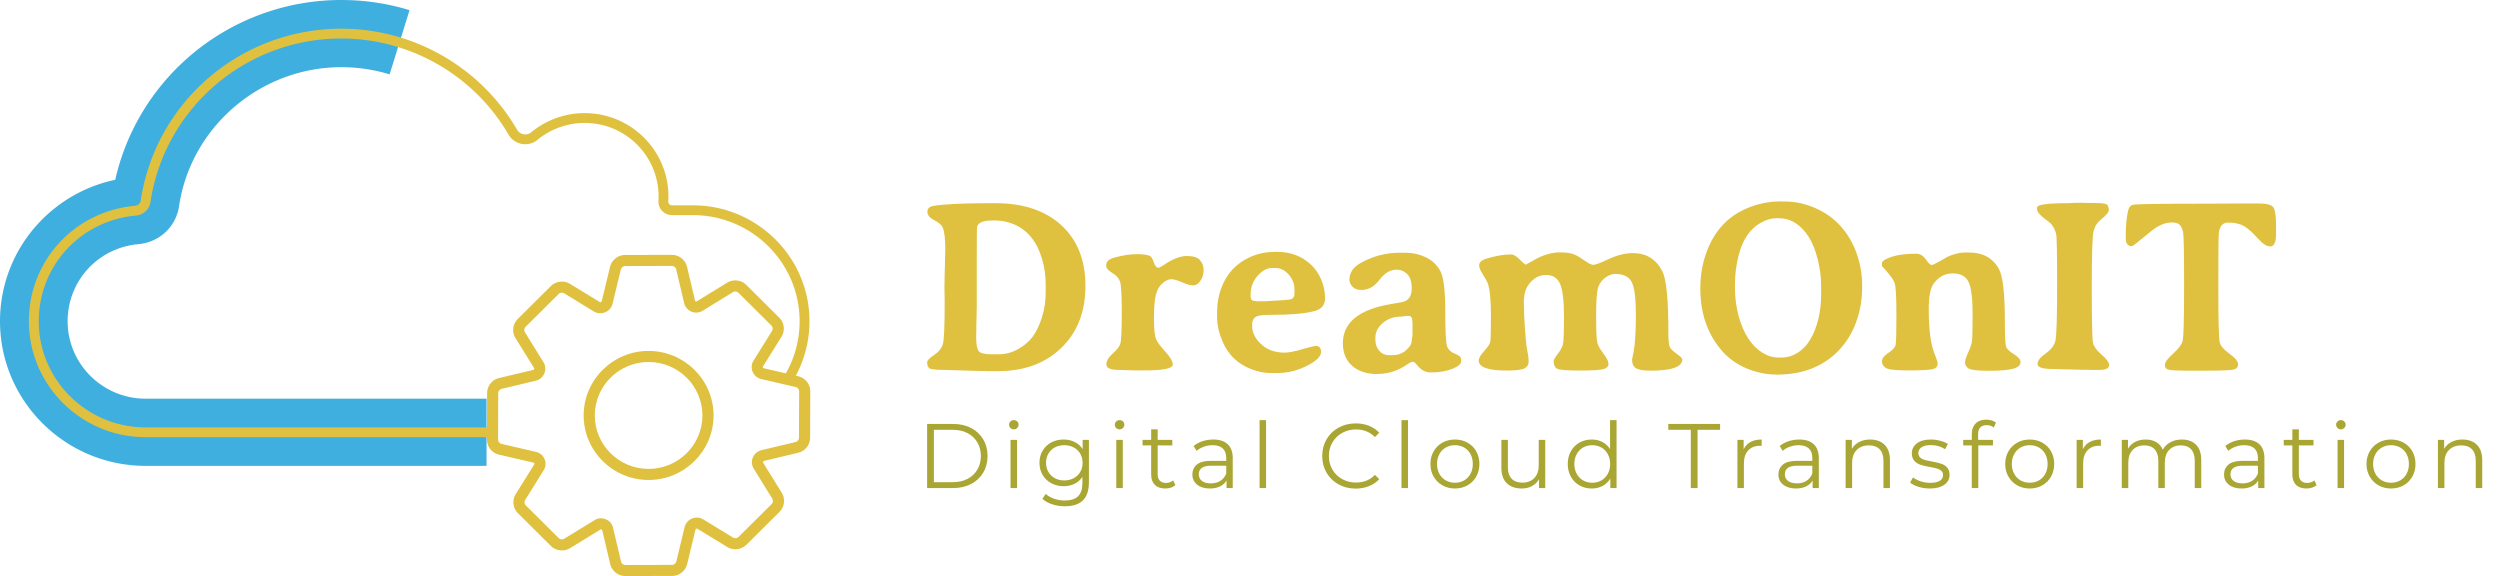 <svg viewBox="560.824 369.454 408.353 94.091" width="5000" height="1152.082" xmlns="http://www.w3.org/2000/svg" xmlns:xlink="http://www.w3.org/1999/xlink" preserveAspectRatio="none"><defs></defs><style>.a6izo4zJpcolor {fill:#A9A634;fill-opacity:1;}.aD6z1nYkhcolor {fill:#DFC13F;fill-opacity:1;}.ahMFxawHnEcolors-0 {fill:#3FAFDF;fill-opacity:1;}.ahMFxawHnEcolors-1 {fill:#DFC13F;fill-opacity:1;}</style><g opacity="1" transform="rotate(0 712.261 438)">
<svg width="256.916" height="14.148" x="712.261" y="438" version="1.1" preserveAspectRatio="none" viewBox="4.56 -29.88 687.16 37.84">
  <g transform="matrix(1 0 0 1 0 0)" class="a6izo4zJpcolor"><path d="M4.56 0L4.56-28L15.96-28Q20.40-28 23.80-26.22Q27.20-24.44 29.08-21.26Q30.96-18.08 30.96-14L30.96-14Q30.96-9.92 29.08-6.74Q27.20-3.56 23.80-1.78Q20.40 0 15.96 0L15.96 0L4.56 0ZM7.52-2.56L15.80-2.56Q19.48-2.56 22.24-4.02Q25-5.48 26.52-8.06Q28.04-10.64 28.04-14L28.04-14Q28.04-17.36 26.52-19.94Q25-22.52 22.24-23.98Q19.48-25.44 15.80-25.44L15.80-25.44L7.52-25.44L7.52-2.56Z M41 0L41-21.04L43.84-21.04L43.84 0L41 0ZM42.44-25.64Q41.56-25.64 40.96-26.24Q40.36-26.84 40.36-27.68L40.36-27.68Q40.36-28.48 40.96-29.08Q41.56-29.68 42.44-29.68L42.44-29.68Q43.32-29.68 43.92-29.10Q44.52-28.52 44.52-27.72L44.52-27.72Q44.52-26.84 43.92-26.24Q43.32-25.64 42.44-25.64L42.44-25.64Z M72.52-21.04L75.24-21.04L75.24-2.56Q75.24 2.80 72.62 5.38Q70 7.96 64.72 7.96L64.72 7.96Q61.80 7.96 59.18 7.10Q56.56 6.24 54.92 4.72L54.92 4.72L56.36 2.56Q57.88 3.92 60.06 4.68Q62.24 5.44 64.64 5.44L64.64 5.44Q68.64 5.44 70.52 3.58Q72.40 1.72 72.40-2.20L72.40-2.20L72.40-4.88Q71.08-2.88 68.94-1.84Q66.80-0.80 64.20-0.80L64.20-0.80Q61.24-0.80 58.82-2.10Q56.40-3.40 55.02-5.74Q53.64-8.08 53.64-11.04L53.64-11.04Q53.64-14 55.02-16.32Q56.40-18.64 58.80-19.92Q61.20-21.20 64.20-21.20L64.20-21.20Q66.88-21.20 69.04-20.12Q71.20-19.04 72.52-17L72.52-17L72.52-21.04ZM64.48-3.32Q66.76-3.32 68.60-4.30Q70.44-5.28 71.46-7.04Q72.48-8.80 72.48-11.04L72.48-11.04Q72.48-13.28 71.46-15.02Q70.44-16.76 68.62-17.74Q66.80-18.72 64.48-18.72L64.48-18.72Q62.20-18.72 60.38-17.76Q58.56-16.80 57.54-15.04Q56.52-13.28 56.52-11.04L56.52-11.04Q56.52-8.80 57.54-7.04Q58.56-5.28 60.38-4.30Q62.20-3.32 64.48-3.32L64.48-3.32Z M87.20 0L87.20-21.04L90.04-21.04L90.04 0L87.20 0ZM88.64-25.64Q87.76-25.64 87.16-26.24Q86.56-26.84 86.56-27.68L86.56-27.68Q86.56-28.48 87.16-29.08Q87.76-29.68 88.64-29.68L88.64-29.68Q89.52-29.68 90.12-29.10Q90.72-28.52 90.72-27.72L90.72-27.72Q90.72-26.84 90.12-26.24Q89.52-25.64 88.64-25.64L88.64-25.64Z M112.04-3.32L113.04-1.28Q112.24-0.56 111.06-0.18Q109.88 0.20 108.60 0.20L108.60 0.20Q105.64 0.20 104.04-1.40Q102.44-3 102.44-5.92L102.44-5.92L102.44-18.64L98.68-18.64L98.68-21.04L102.44-21.04L102.44-25.64L105.28-25.64L105.28-21.04L111.68-21.04L111.68-18.64L105.28-18.64L105.28-6.08Q105.28-4.20 106.22-3.22Q107.16-2.24 108.92-2.24L108.92-2.24Q109.80-2.24 110.62-2.52Q111.44-2.80 112.04-3.32L112.04-3.32Z M129.56-21.20Q133.68-21.20 135.88-19.14Q138.08-17.08 138.08-13.04L138.08-13.04L138.08 0L135.36 0L135.36-3.28Q134.40-1.64 132.54-0.72Q130.68 0.20 128.12 0.20L128.12 0.20Q124.60 0.20 122.52-1.48Q120.44-3.16 120.44-5.92L120.44-5.92Q120.44-8.60 122.38-10.24Q124.32-11.88 128.56-11.88L128.56-11.88L135.24-11.88L135.24-13.16Q135.24-15.88 133.72-17.30Q132.20-18.72 129.28-18.72L129.28-18.72Q127.28-18.72 125.44-18.06Q123.60-17.40 122.28-16.24L122.28-16.24L121.00-18.36Q122.60-19.72 124.84-20.46Q127.08-21.20 129.56-21.20L129.56-21.20ZM128.56-2.04Q130.96-2.04 132.68-3.14Q134.40-4.24 135.24-6.32L135.24-6.32L135.24-9.76L128.64-9.76Q123.24-9.76 123.24-6L123.24-6Q123.24-4.16 124.64-3.10Q126.04-2.04 128.56-2.04L128.56-2.04Z M149.80 0L149.80-29.68L152.64-29.68L152.64 0L149.80 0Z M191.80 0.24Q187.64 0.24 184.30-1.60Q180.96-3.44 179.06-6.70Q177.16-9.96 177.16-14L177.16-14Q177.16-18.04 179.06-21.30Q180.96-24.56 184.32-26.40Q187.68-28.24 191.84-28.24L191.84-28.24Q194.96-28.24 197.60-27.20Q200.24-26.16 202.08-24.16L202.08-24.16L200.20-22.28Q196.92-25.60 191.92-25.60L191.92-25.60Q188.60-25.60 185.88-24.08Q183.16-22.56 181.62-19.92Q180.08-17.28 180.08-14L180.08-14Q180.08-10.72 181.62-8.08Q183.16-5.44 185.88-3.92Q188.60-2.40 191.92-2.40L191.92-2.40Q196.96-2.40 200.20-5.76L200.20-5.76L202.08-3.88Q200.24-1.88 197.58-0.82Q194.92 0.24 191.80 0.24L191.80 0.24Z M211.80 0L211.80-29.68L214.64-29.68L214.64 0L211.80 0Z M235.16 0.20Q232.12 0.20 229.68-1.18Q227.24-2.56 225.84-5Q224.44-7.44 224.44-10.52L224.44-10.52Q224.44-13.60 225.84-16.04Q227.24-18.48 229.68-19.84Q232.12-21.20 235.16-21.20L235.16-21.20Q238.20-21.20 240.64-19.84Q243.08-18.48 244.46-16.04Q245.84-13.60 245.84-10.52L245.84-10.52Q245.84-7.44 244.46-5Q243.08-2.56 240.64-1.18Q238.20 0.20 235.16 0.20L235.16 0.20ZM235.16-2.32Q237.40-2.32 239.18-3.34Q240.96-4.36 241.96-6.24Q242.96-8.12 242.96-10.52L242.96-10.52Q242.96-12.92 241.96-14.80Q240.96-16.68 239.18-17.70Q237.40-18.72 235.16-18.72L235.16-18.72Q232.92-18.72 231.14-17.70Q229.36-16.68 228.34-14.80Q227.32-12.92 227.32-10.52L227.32-10.52Q227.32-8.12 228.34-6.24Q229.36-4.36 231.14-3.34Q232.92-2.32 235.16-2.32L235.16-2.32Z M271.76-21.04L274.60-21.04L274.60 0L271.88 0L271.88-3.84Q270.76-1.92 268.80-0.86Q266.84 0.20 264.32 0.20L264.32 0.20Q260.20 0.20 257.82-2.10Q255.44-4.40 255.44-8.84L255.44-8.84L255.44-21.04L258.28-21.04L258.28-9.12Q258.28-5.80 259.92-4.08Q261.56-2.36 264.60-2.36L264.60-2.36Q267.92-2.36 269.84-4.38Q271.76-6.40 271.76-10L271.76-10L271.76-21.04Z M302.92-29.68L305.76-29.68L305.76 0L303.04 0L303.04-4.16Q301.76-2.04 299.66-0.92Q297.56 0.20 294.92 0.20L294.92 0.20Q291.96 0.20 289.56-1.16Q287.16-2.52 285.80-4.96Q284.44-7.40 284.44-10.52L284.44-10.52Q284.44-13.64 285.80-16.08Q287.16-18.52 289.56-19.86Q291.96-21.20 294.92-21.20L294.92-21.20Q297.48-21.20 299.54-20.14Q301.60-19.08 302.92-17.04L302.92-17.04L302.92-29.68ZM295.16-2.32Q297.36-2.32 299.14-3.34Q300.92-4.36 301.94-6.24Q302.96-8.12 302.96-10.52L302.96-10.52Q302.96-12.92 301.94-14.80Q300.92-16.68 299.14-17.70Q297.36-18.72 295.16-18.72L295.16-18.72Q292.92-18.72 291.14-17.70Q289.36-16.68 288.34-14.80Q287.32-12.92 287.32-10.52L287.32-10.52Q287.32-8.12 288.34-6.24Q289.36-4.36 291.14-3.34Q292.92-2.32 295.16-2.32L295.16-2.32Z M338.20 0L338.20-25.44L328.36-25.44L328.36-28L351-28L351-25.44L341.16-25.44L341.16 0L338.20 0Z M361.28-16.92Q362.28-19.04 364.26-20.12Q366.24-21.20 369.16-21.20L369.16-21.20L369.16-18.44L368.48-18.48Q365.16-18.48 363.28-16.44Q361.40-14.40 361.40-10.72L361.40-10.72L361.40 0L358.56 0L358.56-21.04L361.28-21.04L361.28-16.92Z M385.60-21.20Q389.72-21.20 391.92-19.14Q394.12-17.08 394.12-13.04L394.12-13.04L394.12 0L391.40 0L391.40-3.28Q390.44-1.64 388.58-0.72Q386.72 0.20 384.16 0.20L384.16 0.20Q380.64 0.20 378.56-1.48Q376.48-3.16 376.48-5.92L376.48-5.92Q376.48-8.60 378.42-10.24Q380.36-11.88 384.60-11.88L384.60-11.88L391.28-11.88L391.28-13.16Q391.28-15.88 389.76-17.30Q388.24-18.72 385.32-18.72L385.32-18.72Q383.32-18.72 381.48-18.06Q379.64-17.40 378.32-16.24L378.32-16.24L377.04-18.36Q378.64-19.72 380.88-20.46Q383.12-21.20 385.60-21.20L385.60-21.20ZM384.60-2.04Q387-2.04 388.72-3.14Q390.44-4.24 391.28-6.32L391.28-6.32L391.28-9.76L384.68-9.76Q379.28-9.76 379.28-6L379.28-6Q379.28-4.16 380.68-3.10Q382.08-2.04 384.60-2.04L384.60-2.04Z M416.56-21.20Q420.52-21.20 422.86-18.90Q425.20-16.60 425.20-12.20L425.20-12.20L425.20 0L422.36 0L422.36-11.92Q422.36-15.20 420.72-16.92Q419.08-18.64 416.04-18.64L416.04-18.64Q412.64-18.64 410.66-16.62Q408.68-14.60 408.68-11.04L408.68-11.04L408.68 0L405.84 0L405.84-21.04L408.56-21.04L408.56-17.16Q409.72-19.08 411.78-20.14Q413.84-21.20 416.56-21.20L416.56-21.20Z M442.56 0.20Q440 0.20 437.66-0.54Q435.32-1.28 434-2.40L434-2.40L435.28-4.64Q436.60-3.60 438.60-2.94Q440.60-2.28 442.76-2.28L442.76-2.28Q445.64-2.28 447.02-3.18Q448.40-4.08 448.40-5.72L448.40-5.72Q448.40-6.88 447.64-7.54Q446.88-8.20 445.72-8.54Q444.56-8.88 442.64-9.20L442.64-9.20Q440.08-9.68 438.52-10.18Q436.96-10.68 435.86-11.88Q434.76-13.08 434.76-15.20L434.76-15.20Q434.76-17.84 436.96-19.52Q439.16-21.20 443.08-21.20L443.08-21.20Q445.12-21.20 447.16-20.66Q449.20-20.12 450.52-19.24L450.52-19.24L449.28-16.96Q446.68-18.76 443.08-18.76L443.08-18.76Q440.36-18.76 438.98-17.80Q437.60-16.84 437.60-15.28L437.60-15.28Q437.60-14.08 438.38-13.36Q439.16-12.64 440.32-12.30Q441.48-11.96 443.52-11.60L443.52-11.60Q446.04-11.12 447.56-10.64Q449.08-10.16 450.16-9Q451.24-7.84 451.24-5.80L451.24-5.80Q451.24-3.04 448.94-1.42Q446.64 0.20 442.56 0.20L442.56 0.20Z M467.44-27.48Q465.60-27.48 464.66-26.48Q463.72-25.48 463.72-23.52L463.72-23.52L463.72-21.04L470.20-21.04L470.20-18.64L463.80-18.64L463.80 0L460.96 0L460.96-18.64L457.20-18.64L457.20-21.04L460.96-21.04L460.96-23.64Q460.96-26.52 462.62-28.20Q464.28-29.88 467.32-29.88L467.32-29.88Q468.52-29.88 469.64-29.54Q470.76-29.20 471.52-28.56L471.52-28.56L470.56-26.44Q469.32-27.48 467.44-27.48L467.44-27.48Z M486.28 0.20Q483.24 0.20 480.80-1.18Q478.36-2.56 476.96-5Q475.56-7.44 475.56-10.52L475.56-10.52Q475.56-13.60 476.96-16.04Q478.36-18.48 480.80-19.84Q483.24-21.20 486.28-21.20L486.28-21.20Q489.32-21.20 491.76-19.84Q494.20-18.48 495.58-16.04Q496.96-13.60 496.96-10.52L496.96-10.52Q496.96-7.44 495.58-5Q494.20-2.56 491.76-1.18Q489.32 0.20 486.28 0.20L486.28 0.20ZM486.28-2.32Q488.52-2.32 490.30-3.34Q492.08-4.36 493.08-6.24Q494.08-8.12 494.08-10.52L494.08-10.52Q494.08-12.92 493.08-14.80Q492.08-16.68 490.30-17.70Q488.52-18.72 486.28-18.72L486.28-18.72Q484.04-18.72 482.26-17.70Q480.48-16.68 479.46-14.80Q478.44-12.92 478.44-10.52L478.44-10.52Q478.44-8.12 479.46-6.24Q480.48-4.36 482.26-3.34Q484.04-2.32 486.28-2.32L486.28-2.32Z M509.48-16.92Q510.48-19.04 512.46-20.12Q514.44-21.20 517.36-21.20L517.36-21.20L517.36-18.44L516.68-18.48Q513.36-18.48 511.48-16.44Q509.60-14.40 509.60-10.72L509.60-10.72L509.60 0L506.76 0L506.76-21.04L509.48-21.04L509.48-16.92Z M552.72-21.20Q556.68-21.20 558.94-18.92Q561.20-16.64 561.20-12.20L561.20-12.20L561.20 0L558.36 0L558.36-11.92Q558.36-15.20 556.78-16.92Q555.20-18.64 552.32-18.64L552.32-18.64Q549.04-18.64 547.16-16.62Q545.28-14.60 545.28-11.04L545.28-11.04L545.28 0L542.44 0L542.44-11.92Q542.44-15.20 540.86-16.92Q539.28-18.64 536.36-18.64L536.36-18.64Q533.12-18.64 531.22-16.62Q529.32-14.60 529.32-11.04L529.32-11.04L529.32 0L526.48 0L526.48-21.04L529.20-21.04L529.20-17.20Q530.32-19.12 532.32-20.16Q534.32-21.20 536.92-21.20L536.92-21.20Q539.56-21.20 541.50-20.08Q543.44-18.96 544.40-16.76L544.40-16.76Q545.56-18.84 547.74-20.02Q549.92-21.20 552.72-21.20L552.72-21.20Z M580.28-21.20Q584.40-21.20 586.60-19.14Q588.80-17.08 588.80-13.04L588.80-13.04L588.80 0L586.08 0L586.08-3.28Q585.12-1.64 583.26-0.72Q581.40 0.20 578.84 0.20L578.84 0.20Q575.32 0.20 573.24-1.48Q571.16-3.16 571.16-5.92L571.16-5.92Q571.16-8.60 573.10-10.24Q575.04-11.88 579.28-11.88L579.28-11.88L585.96-11.88L585.96-13.16Q585.96-15.88 584.44-17.30Q582.92-18.72 580.00-18.72L580.00-18.72Q578.00-18.72 576.16-18.06Q574.32-17.40 573.00-16.24L573.00-16.24L571.72-18.36Q573.32-19.72 575.56-20.46Q577.80-21.20 580.28-21.20L580.28-21.20ZM579.28-2.04Q581.68-2.04 583.40-3.14Q585.12-4.24 585.96-6.32L585.96-6.32L585.96-9.76L579.36-9.76Q573.96-9.76 573.96-6L573.96-6Q573.96-4.16 575.36-3.10Q576.76-2.04 579.28-2.04L579.28-2.04Z M610.60-3.32L611.60-1.28Q610.80-0.56 609.62-0.18Q608.44 0.20 607.16 0.20L607.16 0.20Q604.20 0.20 602.60-1.40Q601.00-3 601.00-5.92L601.00-5.92L601.00-18.64L597.24-18.64L597.24-21.04L601.00-21.04L601.00-25.64L603.84-25.64L603.84-21.04L610.24-21.04L610.24-18.64L603.84-18.64L603.84-6.08Q603.84-4.20 604.78-3.22Q605.72-2.24 607.48-2.24L607.48-2.24Q608.36-2.24 609.18-2.52Q610.00-2.80 610.60-3.32L610.60-3.32Z M620.76 0L620.76-21.04L623.60-21.04L623.60 0L620.76 0ZM622.20-25.64Q621.32-25.64 620.72-26.24Q620.12-26.84 620.12-27.68L620.12-27.68Q620.12-28.48 620.72-29.08Q621.32-29.68 622.20-29.68L622.20-29.68Q623.08-29.68 623.68-29.10Q624.28-28.52 624.28-27.72L624.28-27.72Q624.28-26.84 623.68-26.24Q623.08-25.64 622.20-25.64L622.20-25.64Z M644.12 0.20Q641.08 0.20 638.64-1.18Q636.20-2.56 634.80-5Q633.40-7.44 633.40-10.52L633.40-10.52Q633.40-13.60 634.80-16.04Q636.20-18.48 638.64-19.84Q641.08-21.20 644.12-21.20L644.12-21.20Q647.16-21.20 649.60-19.84Q652.04-18.48 653.42-16.04Q654.80-13.60 654.80-10.52L654.80-10.52Q654.80-7.44 653.42-5Q652.04-2.56 649.60-1.18Q647.16 0.20 644.12 0.20L644.12 0.20ZM644.12-2.32Q646.36-2.32 648.14-3.34Q649.92-4.36 650.92-6.24Q651.92-8.12 651.92-10.52L651.92-10.52Q651.92-12.92 650.92-14.80Q649.92-16.68 648.14-17.70Q646.36-18.72 644.12-18.72L644.12-18.72Q641.88-18.72 640.10-17.70Q638.32-16.68 637.30-14.80Q636.28-12.92 636.28-10.52L636.28-10.52Q636.28-8.12 637.30-6.24Q638.32-4.36 640.10-3.34Q641.88-2.32 644.12-2.32L644.12-2.32Z M675.32-21.20Q679.28-21.20 681.62-18.90Q683.96-16.60 683.96-12.20L683.96-12.20L683.96 0L681.12 0L681.12-11.92Q681.12-15.20 679.48-16.92Q677.84-18.64 674.80-18.64L674.80-18.64Q671.40-18.64 669.42-16.62Q667.44-14.60 667.44-11.04L667.44-11.04L667.44 0L664.60 0L664.60-21.04L667.32-21.04L667.32-17.16Q668.48-19.08 670.54-20.14Q672.60-21.20 675.32-21.20L675.32-21.20Z"/></g>
</svg>
</g><g opacity="1" transform="rotate(0 712.261 402.352)">
<svg width="220.333" height="28.295" x="712.261" y="402.352" version="1.1" preserveAspectRatio="none" viewBox="1.777 -27.48 219.16 28.145">
  <g transform="matrix(1 0 0 1 0 0)" class="aD6z1nYkhcolor"><path d="M21.04-12.70L21.04-12.70L21.04-14.02Q21.04-16.09 20.47-18.07L20.47-18.07Q19.26-22.27 15.96-23.73L15.96-23.73Q14.45-24.39 12.68-24.39L12.68-24.39L12.40-24.38Q10.18-24.38 9.90-23.38L9.90-23.38Q9.84-23.16 9.84-17.54L9.84-17.54L9.84-10.04L9.82-9.75Q9.82-9.45 9.82-9.16L9.82-9.16L9.77-7.11Q9.77-6.82 9.77-6.52L9.77-6.52L9.75-5.64L9.75-5.33Q9.75-3.69 10.16-3.16Q10.57-2.64 12.25-2.64L12.25-2.64L13.42-2.64Q15.06-2.64 16.55-3.48Q18.05-4.32 18.93-5.50Q19.80-6.68 20.42-8.60Q21.04-10.53 21.04-12.70ZM2.93-24.43Q1.82-25 1.82-25.79Q1.82-26.58 2.75-26.74L2.75-26.74Q5.39-27.19 11.84-27.19L11.84-27.19L12.87-27.19Q19.69-27.19 23.59-23.60Q27.50-20.02 27.50-13.75Q27.50-7.48 23.59-3.69Q19.69 0.10 13.24 0.10L13.24 0.10L11.70 0.10L11.19 0.08L10.14 0.06Q9.63 0.04 9.14 0.04L9.14 0.04L4.77-0.10Q2.58-0.10 2.18-0.35Q1.78-0.61 1.78-1.35L1.78-1.35Q1.78-1.78 2.91-2.53Q4.04-3.28 4.34-4.32Q4.63-5.35 4.63-11.19L4.63-11.19L4.59-13.69L4.65-16.64L4.67-17.13Q4.69-17.64 4.69-18.13L4.69-18.13L4.73-19.59Q4.73-22.25 4.32-23.22L4.32-23.22Q4.04-23.87 2.93-24.43Z M40.08-17.05Q42.34-18.61 43.95-18.61Q45.55-18.61 46.12-17.93Q46.70-17.25 46.70-16.29Q46.70-15.33 46.18-14.58Q45.66-13.83 45.01-13.83Q44.36-13.83 43.20-14.34Q42.05-14.84 41.43-14.84Q40.80-14.84 40.02-14.18Q39.24-13.52 38.94-12.29Q38.63-11.05 38.63-8.43Q38.63-5.80 39.00-5.03Q39.38-4.26 40.53-3.01Q41.68-1.76 41.68-0.96L41.68-0.96Q41.68-0.02 37.15-0.02L37.15-0.02L35.47-0.02L35.06-0.04Q34.65-0.06 34.22-0.06L34.22-0.06L33.81-0.08Q33.40-0.10 32.95-0.10L32.95-0.10Q30.90-0.10 30.90-0.98Q30.90-1.86 31.92-2.75Q32.95-3.65 33.17-4.38Q33.40-5.10 33.40-9.34Q33.40-13.57 33.13-14.41Q32.87-15.25 31.87-15.85Q30.86-16.45 30.86-17.09L30.86-17.09Q30.86-17.99 32.21-18.36L32.21-18.36Q34.24-18.91 35.88-18.91Q37.52-18.91 38.09-18.54L38.09-18.54Q38.32-18.38 38.62-17.54Q38.93-16.70 39.34-16.70L39.34-16.70Q39.51-16.70 40.08-17.05L40.08-17.05Z M58.38-16.66L58.38-16.66L57.81-16.66Q56.58-16.66 55.46-15.38Q54.34-14.10 54.34-12.32L54.34-12.32L54.34-12.01Q54.34-11.29 55.14-11.29L55.14-11.29L55.33-11.25L56.72-11.25L56.82-11.27L60.08-11.46Q60.37-11.52 60.47-11.52L60.47-11.52Q61.46-11.52 61.46-12.56L61.46-12.56L61.46-13.20Q61.46-14.51 60.53-15.59Q59.59-16.66 58.38-16.66ZM54.57-7.36L54.57-7.36Q54.57-5.41 56.41-3.98L56.41-3.98Q57.77-2.91 59.88-2.91L59.88-2.91Q60.84-2.91 62.72-3.46Q64.61-4.00 64.90-4.00L64.90-4.00Q65.78-4.00 65.78-3.05L65.78-3.05Q65.78-1.91 63.45-0.75Q61.11 0.41 58.61 0.41L58.61 0.41L57.75 0.41Q57.71 0.41 57.66 0.41L57.66 0.41Q56.07 0.41 54.43-0.23L54.43-0.23Q51.19-1.48 49.82-4.61L49.82-4.61Q48.89-6.76 48.89-8.69L48.89-8.69L48.89-9.59Q48.89-11.56 49.57-13.40L49.57-13.40Q50.86-16.86 54.12-18.38L54.12-18.38Q56.07-19.28 58.22-19.28L58.22-19.28L58.67-19.28Q61.86-19.28 64.04-17.30L64.04-17.30Q65.20-16.25 65.81-14.77Q66.43-13.28 66.43-11.75Q66.43-10.21 64.92-9.73L64.92-9.73Q62.81-9.04 57.11-9.04L57.11-9.04Q55.59-9.04 55.08-8.66Q54.57-8.28 54.57-7.36Z M80.61-7.99L80.61-7.99Q80.61-8.87 80.06-8.87L80.06-8.87L79.55-8.87Q79.06-8.77 78.81-8.77L78.81-8.77Q77.03-8.77 75.82-7.73Q74.61-6.70 74.61-5.39L74.61-5.39L74.61-4.94Q74.61-3.95 75.23-3.22Q75.86-2.50 76.76-2.50L76.76-2.50L77.38-2.50Q78.67-2.50 79.59-3.30Q80.51-4.10 80.51-4.86L80.51-4.86Q80.59-5.25 80.59-5.37L80.59-5.37L80.63-5.68L80.63-6.52L80.64-6.84L80.64-7.70Q80.61-7.89 80.61-7.99ZM88.54-1.80L88.54-1.80L88.54-1.50Q88.54-0.84 87.07-0.26Q85.61 0.31 83.59 0.31L83.59 0.31Q82.36 0.31 81.46-0.80L81.46-0.80Q80.98-1.43 80.70-1.43L80.70-1.43Q80.43-1.45 79.77-0.98L79.77-0.98Q77.54 0.55 74.96 0.55L74.96 0.55Q74.94 0.55 74.92 0.57L74.92 0.57Q72.38 0.57 70.86-0.74Q69.34-2.05 69.32-4.41L69.32-4.41Q69.32-9.49 77.13-10.80L77.13-10.80Q79.00-11.09 79.38-11.25L79.38-11.25Q80.51-11.72 80.51-13.34Q80.51-14.96 79.78-15.67Q79.04-16.39 78.07-16.39L78.07-16.39Q76.52-16.39 75.27-14.74Q74.02-13.09 72.36-13.09L72.36-13.09Q71.39-13.09 70.89-13.62Q70.39-14.16 70.39-14.73L70.39-14.73Q70.39-16.45 72.19-17.46L72.19-17.46Q75.18-19.14 78.52-19.14L78.52-19.14L79.53-19.14Q81.21-19.14 82.74-18.43Q84.28-17.71 85.12-16.25Q85.96-14.79 85.96-9.71Q85.96-4.63 86.28-3.86Q86.60-3.09 87.57-2.72Q88.54-2.36 88.54-1.80Z M124.47-1.80L124.47-1.80Q124.47 0.02 119.30 0.02L119.30 0.02Q117.60 0.02 116.95-0.38Q116.31-0.78 116.31-1.78L116.31-1.78L116.56-3.03Q116.93-5 116.93-9.03Q116.93-13.07 116.25-14.38Q115.57-15.70 113.55-15.70L113.55-15.70Q112.87-15.70 112.07-15.17Q111.27-14.63 110.87-13.71Q110.47-12.79 110.47-8.97Q110.47-5.16 110.69-4.43Q110.92-3.71 111.70-2.69Q112.48-1.66 112.48-1.08Q112.48-0.51 111.73-0.25Q110.98 0 107.77 0Q104.57 0 104.07-0.33Q103.57-0.66 103.57-1.54L103.57-1.54Q103.57-1.84 104.23-2.69Q104.88-3.54 105.07-4.24Q105.25-4.94 105.25-8.75Q105.25-12.56 104.63-14.04Q104.00-15.53 102.34-15.53Q100.68-15.53 99.53-14.00L99.53-14.00Q98.73-12.95 98.73-11.07Q98.73-9.20 98.91-6.70Q99.08-4.20 99.30-3.18Q99.51-2.17 99.51-1.46Q99.51-0.76 98.89-0.38Q98.26 0 95.92 0L95.92 0Q91.39 0 91.39-1.64L91.39-1.64Q91.39-2.17 92.27-3.15Q93.14-4.14 93.26-4.58Q93.38-5.02 93.38-8.87Q93.38-12.71 92.87-14.18L92.87-14.18Q92.73-14.55 92.10-15.56Q91.46-16.56 91.46-17.09L91.46-17.09Q91.46-17.83 92.71-18.20L92.71-18.20Q94.94-18.87 96.68-18.87L96.68-18.87Q97.25-18.87 98.05-18.04Q98.85-17.21 99.06-17.21L99.06-17.21L99.69-17.56Q100.84-18.22 101.17-18.38L101.17-18.38Q102.97-19.20 104.57-19.20Q106.17-19.20 106.95-18.85Q107.73-18.50 108.65-17.83Q109.57-17.17 110.03-17.17Q110.49-17.17 112.56-18.13Q114.63-19.08 116.43-19.08L116.43-19.08Q119.67-19.08 121.19-16.21L121.19-16.21Q122.21-14.34 122.21-6.31L122.21-6.31Q122.21-4.28 122.43-3.82Q122.66-3.36 123.56-2.72Q124.47-2.09 124.47-1.80Z M147.03-12.48L147.03-12.48L147.03-13.79Q147.03-15.78 146.50-17.97L146.50-17.97Q145.45-22.32 142.79-24.00L142.79-24.00Q141.60-24.75 140.06-24.75L140.06-24.75L139.77-24.75Q138.50-24.75 137.17-23.98L137.17-23.98Q134.59-22.50 133.63-18.75L133.63-18.75Q133.03-16.41 133.03-14.08L133.03-14.08L133.03-13.42Q133.03-11.13 133.61-8.91L133.61-8.91Q134.79-4.51 137.64-2.81L137.64-2.81Q138.81-2.11 140.06-2.11L140.06-2.11L140.64-2.11Q141.97-2.11 143.20-2.88Q144.43-3.65 145.21-4.96L145.21-4.96Q147.03-7.99 147.03-12.48ZM127.40-13.32L127.40-13.32Q127.40-16.45 128.36-19.10L128.36-19.10Q130.21-24.30 134.86-26.31L134.86-26.31Q137.56-27.48 140.37-27.48L140.37-27.48L140.84-27.46L141.29-27.46Q143.55-27.46 146.00-26.43Q148.44-25.39 150.17-23.49Q151.89-21.58 152.79-19.05Q153.69-16.52 153.69-13.93L153.69-13.93L153.69-13.48Q153.69-10.53 152.71-7.84Q151.72-5.16 149.86-3.24L149.86-3.24Q146.11 0.64 139.92 0.66L139.92 0.66Q137.38 0.66 135.03-0.30Q132.68-1.27 131.09-3.01L131.09-3.01Q127.40-7.11 127.40-13.32Z M179.43-1.37L179.43-1.37Q179.43-0.64 178.25-0.30Q177.07 0.04 174.29 0.04Q171.50 0.04 170.96-0.35Q170.41-0.74 170.41-1.28Q170.41-1.82 170.91-2.91Q171.41-4.00 171.52-4.67Q171.64-5.33 171.64-9.16Q171.64-12.99 170.99-14.38Q170.33-15.78 168.42-15.78Q166.50-15.78 165.31-14.12L165.31-14.12Q164.51-13.01 164.51-10.04L164.51-10.04Q164.51-5.14 165.41-2.85L165.41-2.85Q165.96-1.52 165.96-1.13L165.96-1.13Q165.96-0.39 165.06-0.21Q164.16-0.02 161.16-0.02Q158.16-0.02 157.54-0.42Q156.91-0.82 156.91-1.50Q156.91-2.19 157.95-2.87Q158.98-3.55 159.12-4.11Q159.26-4.67 159.26-9.07Q159.26-13.48 158.96-14.23Q158.67-14.98 157.79-15.98Q156.91-16.97 156.91-16.99L156.91-16.99L156.91-17.40Q156.91-17.73 157.40-18.01L157.40-18.01Q159.10-18.98 162.46-18.98L162.46-18.98Q163.40-18.98 164.03-18.07Q164.67-17.15 164.96-17.15Q165.25-17.15 166.34-17.78Q167.42-18.42 167.52-18.46L167.52-18.46Q169.08-19.18 170.43-19.18L170.43-19.18L171.05-19.18Q174.47-19.18 175.94-16.45L175.94-16.45Q176.88-14.67 176.88-7.91L176.88-7.91Q176.88-4.30 177.11-3.79Q177.34-3.28 178.39-2.63Q179.43-1.97 179.43-1.37Z M184.69-0.25L184.69-0.25Q182.19-0.25 182.19-1.05Q182.19-1.86 183.49-2.76Q184.79-3.67 185.08-4.80Q185.37-5.94 185.37-13.76Q185.37-21.58 185.21-22.19L185.21-22.19Q184.86-23.57 183.89-24.26L183.89-24.26Q182.11-25.51 182.11-26.21L182.11-26.21L182.11-26.48Q182.11-27.19 187.03-27.19L187.03-27.19L188.36-27.25L189.69-27.25L190.14-27.23L190.59-27.23Q192.81-27.23 193.29-27.06Q193.77-26.89 193.77-26.05L193.77-26.05Q193.77-25.55 192.32-24.38L192.32-24.38Q191.54-23.73 191.27-22.54Q191.00-21.35 191.00-13.34Q191.00-5.33 191.21-4.45Q191.43-3.57 192.62-2.56Q193.81-1.54 193.81-0.88L193.81-0.88Q193.81-0.10 192.25-0.10L192.25-0.10L190.88-0.10L190.43-0.12L189.51-0.12L188.18-0.16L186.43-0.20L185.57-0.23Q185.14-0.25 184.69-0.25Z M203.98-24.06L203.98-24.06Q202.36-24.06 200.57-22.58L200.57-22.58Q197.70-20.20 197.54-20.20L197.54-20.20Q196.52-20.20 196.52-21.46L196.52-21.46L196.52-22.07Q196.52-24.18 196.88-25.88L196.88-25.88Q197.05-26.76 197.67-26.93Q198.28-27.11 209.41-27.11L209.41-27.11L216.74-27.15L218.03-27.15Q220.14-27.15 220.54-26.46Q220.94-25.78 220.94-23.48L220.94-23.48L220.94-22.23Q220.94-20.16 219.98-20.16L219.98-20.16Q219.14-20.16 217.95-21.50Q216.76-22.85 215.76-23.45Q214.77-24.04 213.14-24.04L213.14-24.04Q211.86-24.04 211.64-22.34L211.64-22.34Q211.56-21.76 211.56-13.62Q211.56-5.49 211.78-4.61Q211.99-3.73 213.38-2.72Q214.77-1.72 214.77-1.03Q214.77-0.33 214.06-0.16Q213.36 0.02 209.51 0.02L209.51 0.02L206.23 0.02Q204.30 0.02 203.58-0.12Q202.87-0.25 202.87-0.90Q202.87-1.54 204.20-2.73Q205.53-3.93 205.76-4.81Q206.00-5.70 206.00-13.67Q206.00-21.64 205.84-22.45Q205.68-23.26 205.30-23.66Q204.92-24.06 203.98-24.06Z"/></g>
</svg>
</g><g opacity="1" transform="rotate(0 560.824 369.454)">
<svg width="132.353" height="94.091" x="560.824" y="369.454" version="1.1" preserveAspectRatio="none" viewBox="36 54.501 128.002 90.998">
  <g transform="matrix(1 0 0 1 0 0)" ><g><path d="M112.861 128.094H58.998C46.317 128.094 36 117.845 36 105.247a22.693 22.693 0 0 1 6.063-15.456 22.986 22.986 0 0 1 12.142-6.889c1.693-7.52 5.78-14.356 11.686-19.467a36.716 36.716 0 0 1 24.028-8.934c3.671 0 7.296.54 10.776 1.604L97.55 66.249a26.044 26.044 0 0 0-7.631-1.134c-12.764 0-23.785 9.443-25.634 21.965-.478 3.233-3.113 5.696-6.408 5.988-6.381.568-11.194 5.804-11.194 12.18 0 6.745 5.524 12.233 12.314 12.233h53.862v10.613z" data-color="1" class="ahMFxawHnEcolors-0"></path><path d="M114.841 126.323l5.435 1.263a.182.182 0 0 1 .128.116.176.176 0 0 1-.012.161l-2.913 4.681a2.445 2.445 0 0 0 .356 3.042l5.173 5.14a2.484 2.484 0 0 0 3.063.357l4.784-2.933a.187.187 0 0 1 .172-.008.177.177 0 0 1 .108.124l1.256 5.327a2.471 2.471 0 0 0 2.426 1.906l7.335-.02a2.474 2.474 0 0 0 2.409-1.894l1.305-5.425c.013-.055.053-.1.147-.139a.182.182 0 0 1 .161.012l4.693 2.869a2.49 2.49 0 0 0 3.058-.357l5.204-5.17a2.449 2.449 0 0 0 .361-3.037l-2.925-4.729c-.03-.048-.035-.106 0-.192a.181.181 0 0 1 .124-.106l5.379-1.28a2.467 2.467 0 0 0 1.907-2.391l.027-7.294a2.459 2.459 0 0 0-1.918-2.412l-5.432-1.263c-.055-.013-.101-.052-.132-.126a.18.18 0 0 1 .012-.161l2.912-4.668a2.445 2.445 0 0 0-.354-3.046l-5.182-5.148a2.486 2.486 0 0 0-3.064-.353l-4.77 2.933a.186.186 0 0 1-.171.01.177.177 0 0 1-.108-.124l-1.26-5.328a2.474 2.474 0 0 0-2.425-1.902l-7.337.02a2.478 2.478 0 0 0-2.408 1.891l-1.31 5.415a.176.176 0 0 1-.105.122l-.047.02a.182.182 0 0 1-.161-.012l-4.684-2.861a2.485 2.485 0 0 0-3.055.359l-5.205 5.17a2.446 2.446 0 0 0-.358 3.038l2.921 4.714a.174.174 0 0 1 .016.151l-.02.048a.18.18 0 0 1-.123.106l-5.38 1.277a2.462 2.462 0 0 0-1.906 2.393l-.02 7.302a2.452 2.452 0 0 0 1.913 2.412zm-.138-9.706a.718.718 0 0 1 .556-.697l5.38-1.277a1.932 1.932 0 0 0 1.343-1.146l.019-.047a1.92 1.92 0 0 0-.146-1.73l-2.922-4.714a.715.715 0 0 1 .105-.886l5.206-5.171a.724.724 0 0 1 .889-.103l4.683 2.86c.531.324 1.19.374 1.807.117a1.937 1.937 0 0 0 1.139-1.327l1.31-5.414a.723.723 0 0 1 .703-.552l7.339-.02c.338 0 .628.228.706.555l1.26 5.328a1.94 1.94 0 0 0 1.174 1.349 1.957 1.957 0 0 0 1.744-.149l4.77-2.933a.737.737 0 0 1 .894.102l5.182 5.148a.712.712 0 0 1 .103.888l-2.913 4.668a1.926 1.926 0 0 0-.134 1.771c.238.573.743.999 1.349 1.14l5.432 1.263a.718.718 0 0 1 .56.703l-.027 7.294a.72.72 0 0 1-.556.698l-5.379 1.28a1.956 1.956 0 0 0-1.356 1.176 1.916 1.916 0 0 0 .142 1.737l2.925 4.728a.715.715 0 0 1-.106.886l-5.204 5.169a.727.727 0 0 1-.893.105l-4.692-2.869a1.974 1.974 0 0 0-1.798-.122 1.934 1.934 0 0 0-1.145 1.331l-1.305 5.425a.721.721 0 0 1-.702.552l-7.337.02a.72.72 0 0 1-.705-.556l-1.256-5.328a1.937 1.937 0 0 0-1.176-1.351 1.945 1.945 0 0 0-1.742.147l-4.784 2.932a.733.733 0 0 1-.893-.103l-5.175-5.141a.712.712 0 0 1-.104-.887l2.913-4.681c.328-.526.38-1.181.156-1.711l-.02-.051a1.942 1.942 0 0 0-1.348-1.137l-5.435-1.263a.72.72 0 0 1-.56-.703l.024-7.303z" data-color="2" class="ahMFxawHnEcolors-1"></path><path d="M138.461 130.323c5.658 0 10.26-4.573 10.26-10.193 0-5.62-4.603-10.193-10.26-10.193-5.658 0-10.261 4.573-10.261 10.193.001 5.62 4.604 10.193 10.261 10.193zm0-18.638c4.687 0 8.501 3.789 8.501 8.445 0 4.656-3.814 8.445-8.501 8.445-4.688 0-8.501-3.788-8.501-8.445s3.814-8.445 8.501-8.445z" data-color="2" class="ahMFxawHnEcolors-1"></path><path d="M114.196 123.561H58.998c-10.165 0-18.435-8.216-18.435-18.314 0-9.545 7.209-17.385 16.769-18.237.463-.041.832-.376.897-.814 1.105-7.481 4.891-14.351 10.659-19.344a32.136 32.136 0 0 1 21.031-7.819c11.42 0 22.06 6.118 27.768 15.966a1.48 1.48 0 0 0 1.025.711c.43.077.868-.036 1.199-.309a13.3 13.3 0 0 1 8.452-3.032c7.296 0 13.231 5.896 13.231 13.144 0 .264-.008.526-.024.786a.6.6 0 0 0 .162.452.583.583 0 0 0 .426.182h3.282c10.165 0 18.435 8.216 18.435 18.314 0 3.231-.859 6.407-2.483 9.185l-1.347-.777a16.675 16.675 0 0 0 2.272-8.407c0-9.245-7.571-16.766-16.877-16.766h-3.282a2.129 2.129 0 0 1-1.56-.669 2.154 2.154 0 0 1-.583-1.607c.014-.229.021-.459.021-.691 0-6.394-5.236-11.596-11.673-11.596-2.72 0-5.368.95-7.456 2.674-.686.566-1.585.8-2.47.643a3.032 3.032 0 0 1-2.1-1.462c-5.431-9.37-15.554-15.19-26.418-15.19a30.572 30.572 0 0 0-20.007 7.438c-5.489 4.75-9.09 11.285-10.141 18.401-.17 1.15-1.115 2.026-2.299 2.132-8.751.779-15.35 7.956-15.35 16.695 0 9.245 7.571 16.766 16.877 16.766h55.198v1.545z" data-color="2" class="ahMFxawHnEcolors-1"></path></g></g>
</svg>
</g></svg>